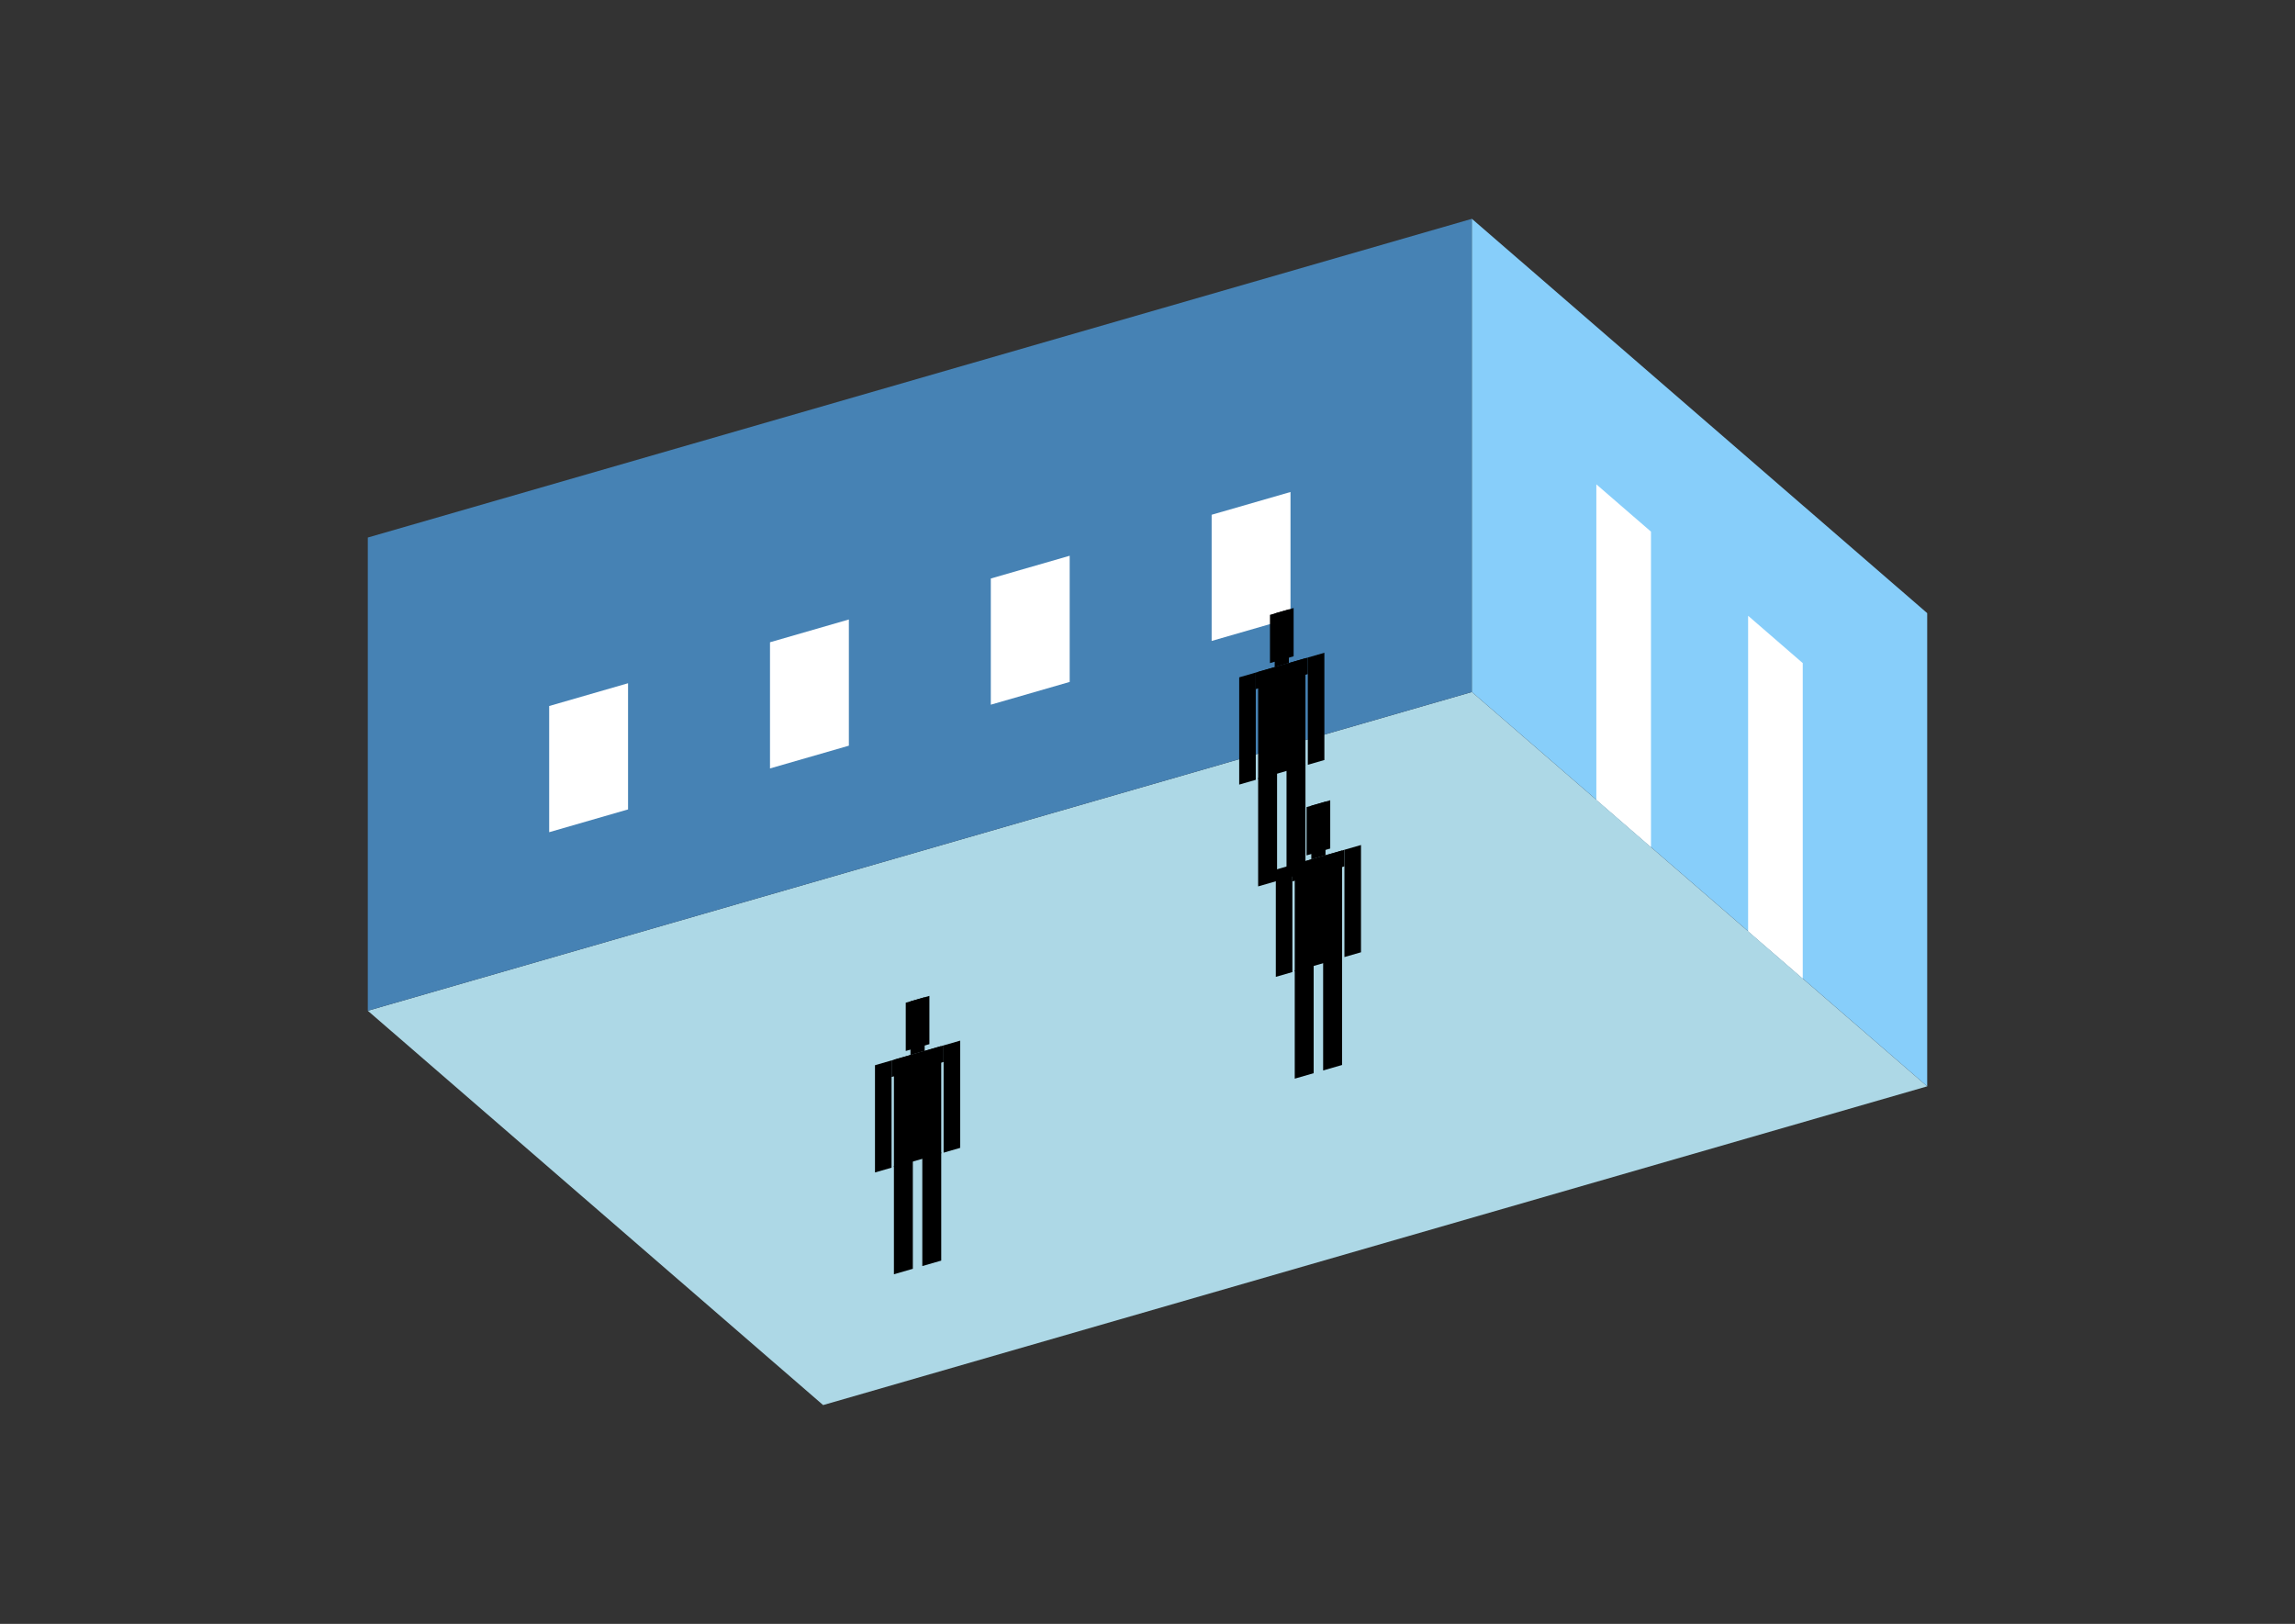 <?xml version="1.0" encoding="UTF-8"?>
<svg
  xmlns="http://www.w3.org/2000/svg"
  width="848"
  height="600"
  style="background-color:white"
>
  <rect width="100%" height="100%" fill="#333333" stroke="none"/>
  <polygon fill="lightblue" points="304.14,519.153 135.901,373.454 543.86,255.686 712.099,401.386" />
  <polygon fill="steelblue" points="135.901,373.454 135.901,198.614 543.86,80.847 543.86,255.686" />
  <polygon fill="lightskyblue" points="712.099,401.386 712.099,226.546 543.86,80.847 543.86,255.686" />
  <polygon fill="white" points="610.034,312.995 610.034,196.435 589.845,178.951 589.845,295.511" />
  <polygon fill="white" points="666.113,361.561 666.113,245.002 645.925,227.518 645.925,344.077" />
  <polygon fill="white" points="202.923,307.482 202.923,260.859 232.063,252.447 232.063,299.07" />
  <polygon fill="white" points="284.515,283.929 284.515,237.305 313.655,228.893 313.655,275.517" />
  <polygon fill="white" points="366.106,260.375 366.106,213.752 395.246,205.34 395.246,251.963" />
  <polygon fill="white" points="447.698,236.822 447.698,190.198 476.838,181.786 476.838,228.41" />
  <polygon fill="hsl(324.0,50.0%,70.716%)" points="464.88,327.508 464.88,287.482 471.873,285.463 471.873,325.489" />
  <polygon fill="hsl(324.0,50.0%,70.716%)" points="482.364,322.461 482.364,282.434 475.37,284.453 475.37,324.48" />
  <polygon fill="hsl(324.0,50.0%,70.716%)" points="457.886,289.897 457.886,250.267 464.005,248.5 464.005,288.13" />
  <polygon fill="hsl(324.0,50.0%,70.716%)" points="483.238,282.578 483.238,242.948 489.357,241.182 489.357,280.812" />
  <polygon fill="hsl(324.0,50.0%,70.716%)" points="464.005,254.619 464.005,248.5 483.238,242.948 483.238,249.068" />
  <polygon fill="hsl(324.0,50.0%,70.716%)" points="464.88,287.878 464.88,248.248 482.364,243.201 482.364,282.831" />
  <polygon fill="hsl(324.0,50.0%,70.716%)" points="469.251,245.004 469.251,227.171 477.993,224.647 477.993,242.481" />
  <polygon fill="hsl(324.0,50.0%,70.716%)" points="470.999,246.481 470.999,226.666 476.244,225.152 476.244,244.967" />
  <polygon fill="hsl(324.0,50.0%,51.427%)" points="478.407,398.547 478.407,358.521 485.401,356.502 485.401,396.528" />
  <polygon fill="hsl(324.0,50.0%,51.427%)" points="495.891,393.5 495.891,353.473 488.897,355.492 488.897,395.519" />
  <polygon fill="hsl(324.0,50.0%,51.427%)" points="471.413,360.936 471.413,321.306 477.533,319.539 477.533,359.169" />
  <polygon fill="hsl(324.0,50.0%,51.427%)" points="496.765,353.617 496.765,313.987 502.885,312.221 502.885,351.851" />
  <polygon fill="hsl(324.0,50.0%,51.427%)" points="477.533,325.658 477.533,319.539 496.765,313.987 496.765,320.107" />
  <polygon fill="hsl(324.0,50.0%,51.427%)" points="478.407,358.917 478.407,319.287 495.891,314.24 495.891,353.87" />
  <polygon fill="hsl(324.0,50.0%,51.427%)" points="482.778,316.043 482.778,298.21 491.52,295.686 491.52,313.52" />
  <polygon fill="hsl(324.0,50.0%,51.427%)" points="484.526,317.52 484.526,297.705 489.772,296.191 489.772,316.006" />
  <polygon fill="hsl(324.0,50.0%,43.829%)" points="330.302,470.821 330.302,430.795 337.295,428.776 337.295,468.802" />
  <polygon fill="hsl(324.0,50.0%,43.829%)" points="347.786,465.774 347.786,425.748 340.792,427.766 340.792,467.793" />
  <polygon fill="hsl(324.0,50.0%,43.829%)" points="323.308,433.21 323.308,393.58 329.428,391.813 329.428,431.443" />
  <polygon fill="hsl(324.0,50.0%,43.829%)" points="348.66,425.891 348.66,386.261 354.779,384.495 354.779,424.125" />
  <polygon fill="hsl(324.0,50.0%,43.829%)" points="329.428,397.933 329.428,391.813 348.66,386.261 348.66,392.381" />
  <polygon fill="hsl(324.0,50.0%,43.829%)" points="330.302,431.191 330.302,391.561 347.786,386.514 347.786,426.144" />
  <polygon fill="hsl(324.0,50.0%,43.829%)" points="334.673,388.317 334.673,370.484 343.415,367.96 343.415,385.794" />
  <polygon fill="hsl(324.0,50.0%,43.829%)" points="336.421,389.794 336.421,369.979 341.666,368.465 341.666,388.28" />
</svg>
